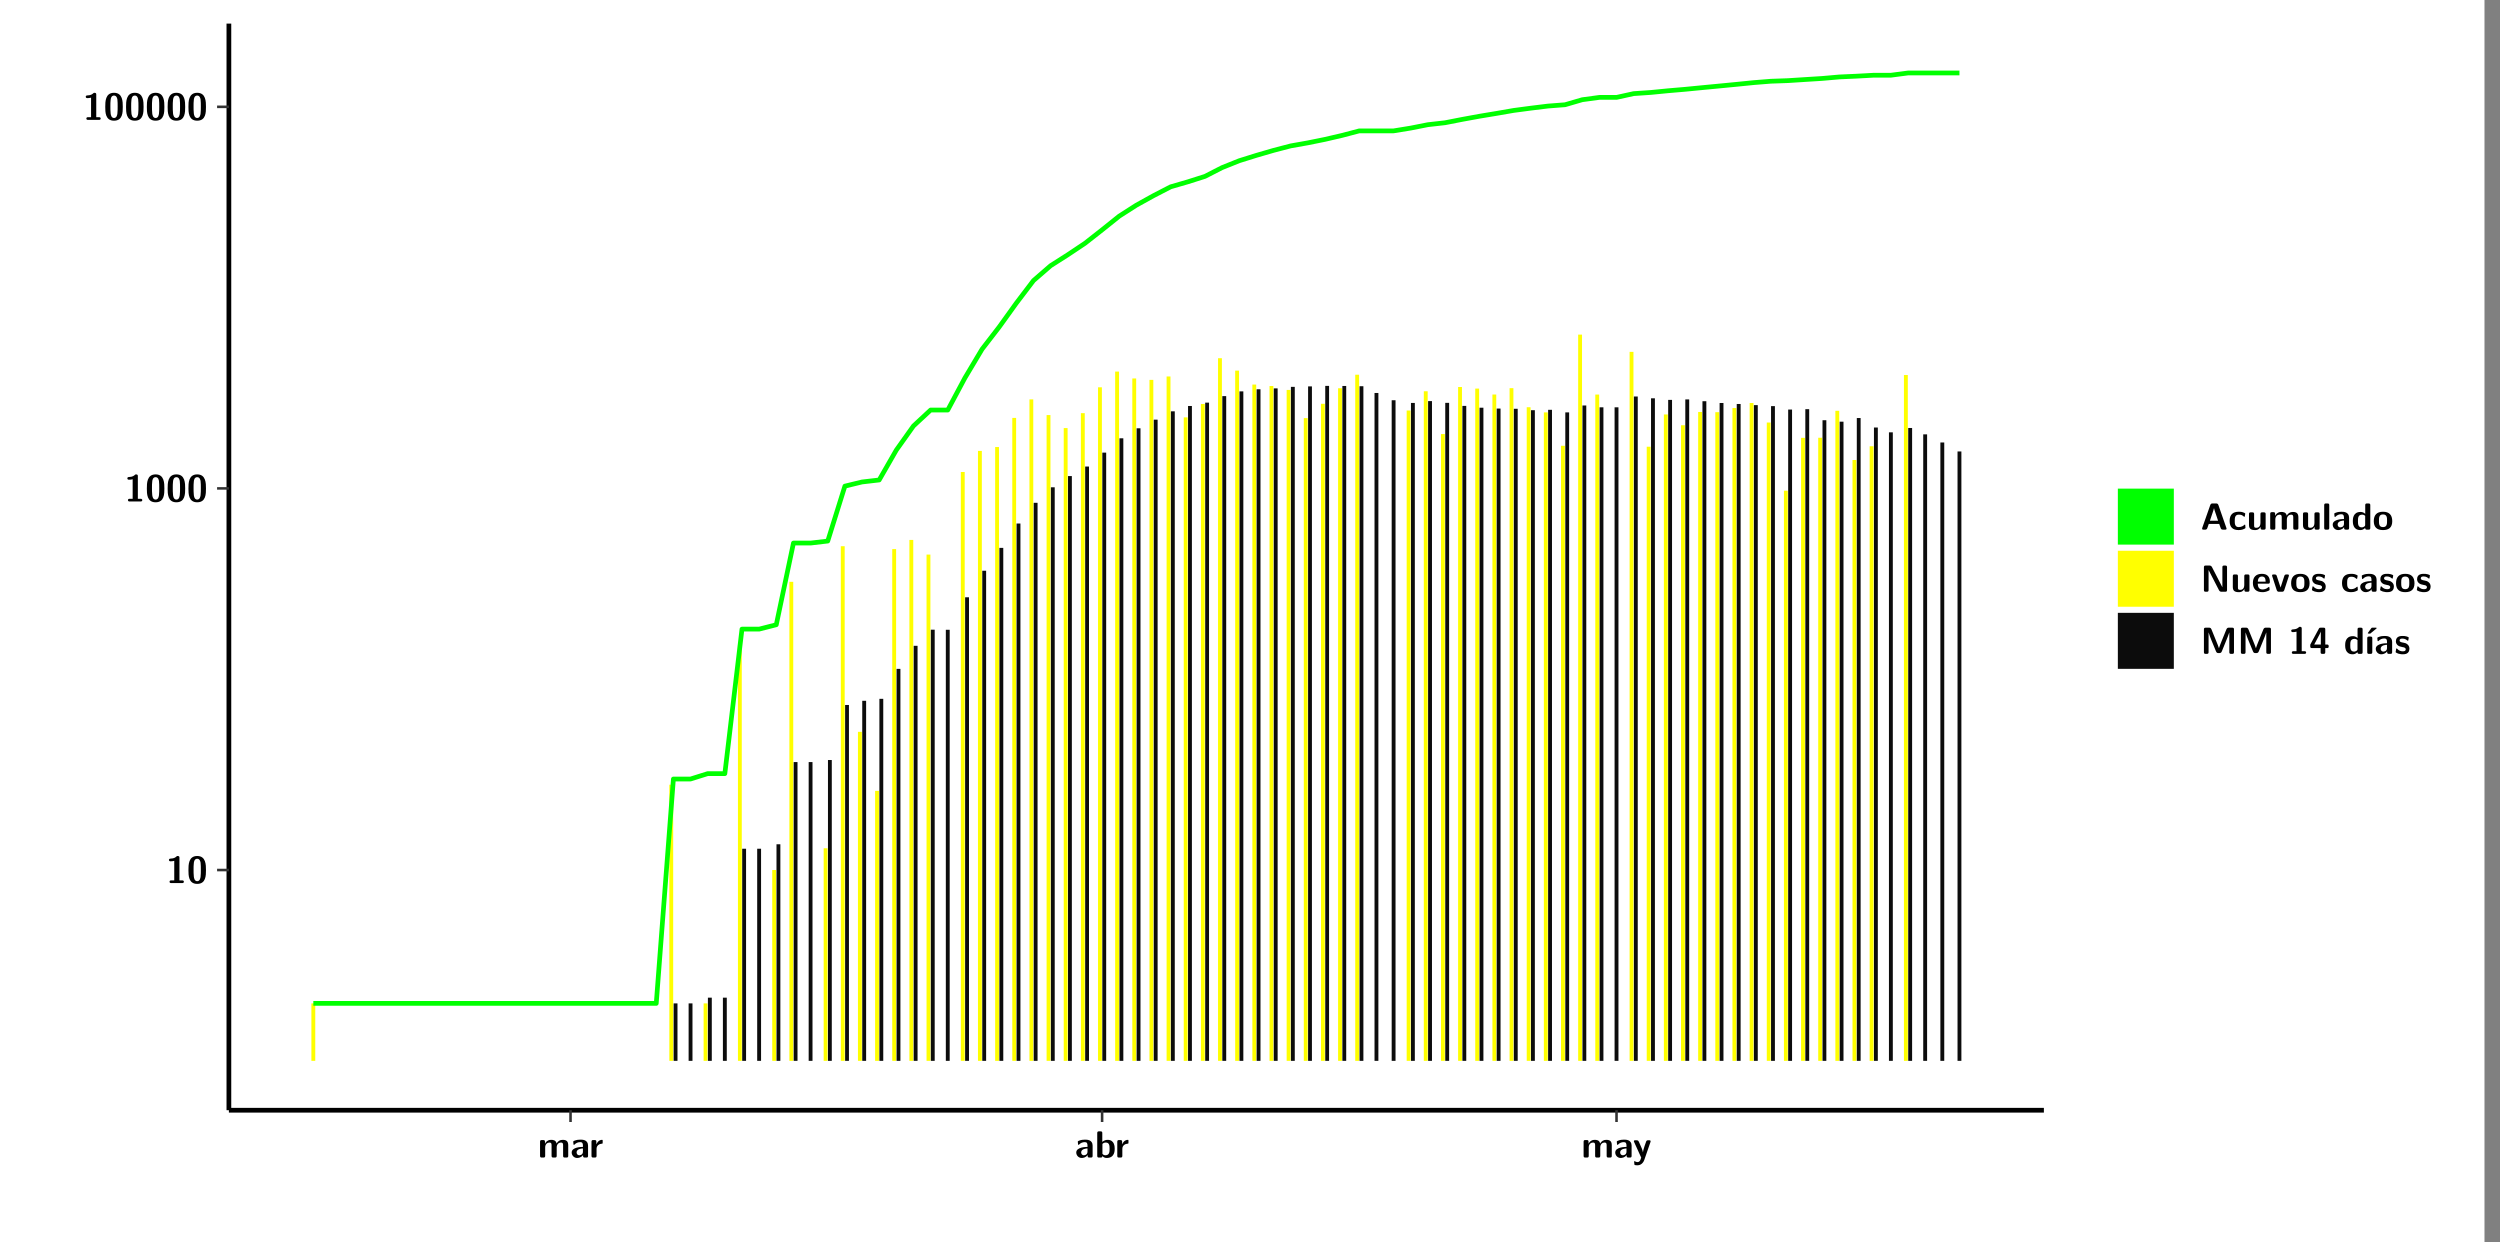 <?xml version="1.0" encoding="UTF-8"?>
<svg xmlns="http://www.w3.org/2000/svg" xmlns:xlink="http://www.w3.org/1999/xlink" width="579.653pt" height="288pt" viewBox="0 0 579.653 288" version="1.1">
<rect x="0" y="0" width="579.653" height="288" fill="#808080" stroke="none"/>
<defs>
<g>
<symbol overflow="visible" id="glyph0-0">
<path style="stroke:none;" d=""/>
</symbol>
<symbol overflow="visible" id="glyph0-1">
<path style="stroke:none;" d="M 3.109 -5.859 C 3.109 -6.016 3.109 -6.281 2.719 -6.281 C 2.547 -6.281 2.516 -6.266 2.406 -6.156 C 2.25 -6.016 1.922 -5.688 1.047 -5.672 C 0.891 -5.672 0.672 -5.609 0.672 -5.359 C 0.672 -5.047 0.969 -5.047 1.094 -5.047 C 1.344 -5.047 1.656 -5.078 1.906 -5.156 L 1.906 -0.625 L 1.234 -0.625 C 1.109 -0.625 0.812 -0.625 0.812 -0.312 C 0.812 0 1.109 0 1.234 0 L 3.719 0 C 3.828 0 4.141 0 4.141 -0.312 C 4.141 -0.625 3.828 -0.625 3.719 -0.625 L 3.109 -0.625 Z M 3.109 -5.859 "/>
</symbol>
<symbol overflow="visible" id="glyph0-2">
<path style="stroke:none;" d="M 4.438 -3 C 4.438 -4.203 4.438 -6.281 2.406 -6.281 C 0.375 -6.281 0.375 -4.219 0.375 -3 C 0.375 -1.812 0.375 0.188 2.406 0.188 C 4.438 0.188 4.438 -1.781 4.438 -3 Z M 2.406 -0.438 C 1.75 -0.438 1.656 -1.25 1.625 -1.484 C 1.562 -1.953 1.562 -2.766 1.562 -3.125 C 1.562 -3.641 1.562 -4.203 1.625 -4.641 C 1.641 -4.875 1.734 -5.641 2.406 -5.641 C 3.047 -5.641 3.156 -4.906 3.188 -4.734 C 3.25 -4.281 3.25 -3.594 3.25 -3.125 C 3.25 -2.625 3.25 -1.953 3.188 -1.469 C 3.156 -1.234 3.062 -0.438 2.406 -0.438 Z M 2.406 -0.438 "/>
</symbol>
<symbol overflow="visible" id="glyph0-3">
<path style="stroke:none;" d="M 7.062 -2.844 C 7.062 -3.75 6.672 -4.109 5.781 -4.109 C 5.156 -4.109 4.688 -3.828 4.359 -3.25 C 4.219 -4.078 3.484 -4.109 3.109 -4.109 C 2.938 -4.109 2.578 -4.109 2.188 -3.828 C 1.906 -3.625 1.734 -3.344 1.672 -3.203 L 1.672 -3.641 C 1.672 -3.922 1.609 -4.062 1.25 -4.062 L 0.953 -4.062 C 0.625 -4.062 0.531 -3.969 0.531 -3.641 L 0.531 -0.422 C 0.531 -0.109 0.625 0 0.953 0 L 1.297 0 C 1.625 0 1.719 -0.109 1.719 -0.422 L 1.719 -2.359 C 1.719 -3.141 2.25 -3.484 2.688 -3.484 C 3.109 -3.484 3.203 -3.297 3.203 -2.828 L 3.203 -0.422 C 3.203 -0.109 3.297 0 3.625 0 L 3.969 0 C 4.297 0 4.391 -0.109 4.391 -0.422 L 4.391 -2.359 C 4.391 -3.141 4.922 -3.484 5.359 -3.484 C 5.781 -3.484 5.875 -3.297 5.875 -2.828 L 5.875 -0.422 C 5.875 -0.109 5.969 0 6.297 0 L 6.641 0 C 6.984 0 7.062 -0.109 7.062 -0.422 Z M 7.062 -2.844 "/>
</symbol>
<symbol overflow="visible" id="glyph0-4">
<path style="stroke:none;" d="M 4.062 -2.766 C 4.062 -4.156 2.734 -4.156 2.297 -4.156 C 1.891 -4.156 1.453 -4.125 0.859 -3.891 C 0.672 -3.797 0.625 -3.781 0.625 -3.688 C 0.625 -3.625 0.688 -3.109 0.688 -3.047 C 0.703 -2.984 0.75 -2.938 0.812 -2.938 C 0.844 -2.938 0.875 -2.969 0.906 -3 C 1.281 -3.391 1.719 -3.578 2.266 -3.578 C 2.734 -3.578 2.875 -3.297 2.875 -2.781 L 2.875 -2.469 C 2.562 -2.469 0.266 -2.453 0.266 -1.172 C 0.266 -0.547 0.766 0.094 1.531 0.094 C 1.828 0.094 2.484 0.016 2.906 -0.594 L 2.906 -0.422 C 2.906 -0.141 2.969 0 3.328 0 L 3.641 0 C 3.984 0 4.062 -0.109 4.062 -0.422 Z M 2.875 -1.344 C 2.875 -0.531 2.047 -0.531 2.016 -0.531 C 1.641 -0.531 1.406 -0.844 1.406 -1.188 C 1.406 -2.047 2.625 -2.109 2.875 -2.109 Z M 2.875 -1.344 "/>
</symbol>
<symbol overflow="visible" id="glyph0-5">
<path style="stroke:none;" d="M 1.703 -2.016 C 1.703 -2.844 2.391 -3.188 2.938 -3.219 C 3.109 -3.234 3.125 -3.234 3.125 -3.469 L 3.125 -3.875 C 3.125 -4.047 3.125 -4.109 2.969 -4.109 C 2.719 -4.109 2.078 -4.031 1.672 -3.078 L 1.656 -3.078 L 1.656 -3.641 C 1.656 -3.922 1.594 -4.062 1.234 -4.062 L 0.953 -4.062 C 0.641 -4.062 0.531 -3.969 0.531 -3.641 L 0.531 -0.422 C 0.531 -0.109 0.625 0 0.953 0 L 1.281 0 C 1.609 0 1.703 -0.109 1.703 -0.422 Z M 1.703 -2.016 "/>
</symbol>
<symbol overflow="visible" id="glyph0-6">
<path style="stroke:none;" d="M 1.703 -5.656 C 1.703 -5.938 1.641 -6.078 1.281 -6.078 L 0.953 -6.078 C 0.641 -6.078 0.531 -5.984 0.531 -5.656 L 0.531 -0.422 C 0.531 -0.109 0.625 0 0.953 0 L 1.312 0 C 1.453 0 1.719 0 1.734 -0.344 C 2.125 0.094 2.578 0.094 2.719 0.094 C 4.578 0.094 4.578 -1.594 4.578 -2.031 C 4.578 -2.453 4.578 -4.109 2.938 -4.109 C 2.219 -4.109 1.781 -3.703 1.703 -3.625 Z M 1.734 -3.172 C 1.844 -3.281 2.109 -3.484 2.5 -3.484 C 3.391 -3.484 3.391 -2.672 3.391 -2.016 C 3.391 -1.375 3.391 -0.531 2.406 -0.531 C 2.047 -0.531 1.828 -0.75 1.734 -0.875 Z M 1.734 -3.172 "/>
</symbol>
<symbol overflow="visible" id="glyph0-7">
<path style="stroke:none;" d="M 4.109 -3.609 C 4.141 -3.719 4.141 -3.734 4.141 -3.781 C 4.141 -4.016 3.906 -4.016 3.797 -4.016 L 3.609 -4.016 C 3.469 -4.016 3.266 -4.016 3.141 -3.812 C 3.109 -3.766 2.406 -1.828 2.359 -1.25 L 2.344 -1.25 C 2.312 -1.672 1.953 -2.484 1.562 -3.328 C 1.328 -3.891 1.266 -4.016 0.828 -4.016 L 0.594 -4.016 C 0.469 -4.016 0.25 -4.016 0.25 -3.781 C 0.25 -3.75 0.281 -3.688 0.297 -3.641 L 1.953 0 C 1.891 0.188 1.859 0.281 1.828 0.375 C 1.734 0.656 1.578 1.047 1.109 1.047 C 0.812 1.047 0.609 0.922 0.516 0.875 C 0.469 0.844 0.453 0.828 0.422 0.828 C 0.391 0.828 0.312 0.859 0.312 0.969 C 0.312 1.031 0.375 1.641 0.391 1.672 C 0.469 1.781 0.953 1.797 1.094 1.797 C 2.172 1.797 2.609 0.766 2.672 0.547 Z M 4.109 -3.609 "/>
</symbol>
<symbol overflow="visible" id="glyph0-8">
<path style="stroke:none;" d="M 4.156 -5.703 C 4.031 -6.078 3.766 -6.078 3.594 -6.078 L 2.828 -6.078 C 2.641 -6.078 2.391 -6.078 2.266 -5.703 L 0.406 -0.406 C 0.375 -0.297 0.375 -0.281 0.375 -0.234 C 0.375 0 0.594 0 0.703 0 L 1.031 0 C 1.188 0 1.453 0 1.578 -0.344 L 1.922 -1.328 L 4.344 -1.328 L 4.641 -0.484 C 4.75 -0.172 4.812 0 5.234 0 L 5.703 0 C 5.828 0 6.047 0 6.047 -0.234 C 6.047 -0.281 6.047 -0.297 6 -0.406 Z M 2.812 -3.938 C 2.938 -4.328 3.062 -4.656 3.125 -4.969 L 3.141 -4.969 C 3.188 -4.766 3.188 -4.75 3.25 -4.547 L 4.078 -2.078 L 2.188 -2.078 Z M 2.812 -3.938 "/>
</symbol>
<symbol overflow="visible" id="glyph0-9">
<path style="stroke:none;" d="M 4 -0.438 C 4 -0.531 3.969 -0.938 3.953 -1.047 C 3.953 -1.078 3.938 -1.172 3.844 -1.172 C 3.812 -1.172 3.797 -1.172 3.703 -1.078 C 3.562 -0.953 3.141 -0.594 2.422 -0.594 C 1.516 -0.594 1.516 -1.469 1.516 -2.031 C 1.516 -2.75 1.562 -3.484 2.453 -3.484 C 3.031 -3.484 3.266 -3.344 3.578 -3.078 C 3.688 -2.984 3.703 -2.984 3.734 -2.984 C 3.828 -2.984 3.844 -3.062 3.844 -3.094 C 3.859 -3.172 3.953 -3.656 3.953 -3.703 C 3.953 -3.781 3.891 -3.812 3.75 -3.891 C 3.328 -4.078 3.062 -4.156 2.453 -4.156 C 1.141 -4.156 0.328 -3.547 0.328 -2.016 C 0.328 -0.562 1.078 0.094 2.406 0.094 C 2.641 0.094 3.172 0.094 3.75 -0.203 C 4 -0.344 4 -0.344 4 -0.438 Z M 4 -0.438 "/>
</symbol>
<symbol overflow="visible" id="glyph0-10">
<path style="stroke:none;" d="M 4.391 -3.594 C 4.391 -3.875 4.328 -4.016 3.969 -4.016 L 3.609 -4.016 C 3.281 -4.016 3.188 -3.906 3.188 -3.594 L 3.188 -1.516 C 3.188 -0.938 2.891 -0.438 2.266 -0.438 C 1.766 -0.438 1.719 -0.562 1.719 -1.031 L 1.719 -3.594 C 1.719 -3.875 1.656 -4.016 1.297 -4.016 L 0.953 -4.016 C 0.625 -4.016 0.531 -3.922 0.531 -3.594 L 0.531 -1.109 C 0.531 -0.172 1.031 0.094 1.953 0.094 C 2.188 0.094 2.812 0.094 3.219 -0.656 L 3.219 -0.422 C 3.219 -0.141 3.281 0 3.641 0 L 3.969 0 C 4.297 0 4.391 -0.109 4.391 -0.422 Z M 4.391 -3.594 "/>
</symbol>
<symbol overflow="visible" id="glyph0-11">
<path style="stroke:none;" d="M 1.703 -5.656 C 1.703 -5.938 1.641 -6.078 1.281 -6.078 L 0.953 -6.078 C 0.641 -6.078 0.531 -5.984 0.531 -5.656 L 0.531 -0.422 C 0.531 -0.109 0.625 0 0.953 0 L 1.281 0 C 1.609 0 1.703 -0.109 1.703 -0.422 Z M 1.703 -5.656 "/>
</symbol>
<symbol overflow="visible" id="glyph0-12">
<path style="stroke:none;" d="M 4.375 -5.656 C 4.375 -5.938 4.312 -6.078 3.953 -6.078 L 3.625 -6.078 C 3.297 -6.078 3.203 -5.969 3.203 -5.656 L 3.203 -3.672 C 2.812 -4.047 2.375 -4.109 2.109 -4.109 C 0.328 -4.109 0.328 -2.422 0.328 -2 C 0.328 -1.594 0.328 0.094 2.062 0.094 C 2.422 0.094 2.812 -0.016 3.188 -0.406 C 3.188 -0.094 3.297 0 3.609 0 L 3.953 0 C 4.281 0 4.375 -0.109 4.375 -0.422 Z M 3.188 -1.094 C 3.188 -0.953 3.188 -0.875 2.922 -0.688 C 2.703 -0.547 2.5 -0.531 2.406 -0.531 C 1.516 -0.531 1.516 -1.344 1.516 -2 C 1.516 -2.656 1.516 -3.484 2.5 -3.484 C 2.75 -3.484 2.984 -3.391 3.188 -3.203 Z M 3.188 -1.094 "/>
</symbol>
<symbol overflow="visible" id="glyph0-13">
<path style="stroke:none;" d="M 4.547 -1.969 C 4.547 -3.406 3.844 -4.156 2.406 -4.156 C 0.953 -4.156 0.266 -3.391 0.266 -1.969 C 0.266 -0.547 1.031 0.094 2.406 0.094 C 3.781 0.094 4.547 -0.531 4.547 -1.969 Z M 2.406 -0.594 C 1.469 -0.594 1.469 -1.375 1.469 -2.078 C 1.469 -2.75 1.469 -3.531 2.406 -3.531 C 3.344 -3.531 3.344 -2.766 3.344 -2.078 C 3.344 -1.391 3.344 -0.594 2.406 -0.594 Z M 2.406 -0.594 "/>
</symbol>
<symbol overflow="visible" id="glyph0-14">
<path style="stroke:none;" d="M 2.656 -5.734 C 2.469 -6.078 2.203 -6.078 2.031 -6.078 L 1.219 -6.078 C 0.906 -6.078 0.797 -5.984 0.797 -5.656 L 0.797 -0.422 C 0.797 -0.109 0.891 0 1.219 0 L 1.453 0 C 1.781 0 1.875 -0.109 1.875 -0.422 L 1.875 -5.016 L 1.891 -5.016 L 4.297 -0.344 C 4.484 0 4.75 0 4.922 0 L 5.734 0 C 6.062 0 6.156 -0.109 6.156 -0.422 L 6.156 -5.656 C 6.156 -5.938 6.094 -6.078 5.734 -6.078 L 5.5 -6.078 C 5.156 -6.078 5.078 -5.969 5.078 -5.656 L 5.078 -1.062 L 5.062 -1.062 Z M 2.656 -5.734 "/>
</symbol>
<symbol overflow="visible" id="glyph0-15">
<path style="stroke:none;" d="M 3.781 -1.875 C 3.984 -1.875 4.203 -1.891 4.203 -2.281 C 4.203 -3.406 3.672 -4.156 2.359 -4.156 C 0.969 -4.156 0.266 -3.375 0.266 -2.047 C 0.266 -0.609 1.109 0.094 2.484 0.094 C 2.812 0.094 3.312 0.047 3.891 -0.234 C 4.078 -0.328 4.141 -0.359 4.141 -0.469 C 4.141 -0.531 4.125 -0.781 4.109 -0.844 C 4.078 -1.125 4.062 -1.125 3.984 -1.125 C 3.953 -1.125 3.938 -1.125 3.844 -1.047 C 3.328 -0.594 2.797 -0.531 2.516 -0.531 C 1.531 -0.531 1.422 -1.312 1.391 -1.875 Z M 1.406 -2.344 C 1.422 -2.875 1.609 -3.531 2.359 -3.531 C 3.062 -3.531 3.203 -3.031 3.219 -2.344 Z M 1.406 -2.344 "/>
</symbol>
<symbol overflow="visible" id="glyph0-16">
<path style="stroke:none;" d="M 4.109 -3.609 C 4.141 -3.719 4.141 -3.75 4.141 -3.766 C 4.141 -4.016 3.922 -4.016 3.797 -4.016 L 3.609 -4.016 C 3.25 -4.016 3.141 -3.891 3.062 -3.641 L 2.203 -0.984 L 1.328 -3.641 C 1.266 -3.828 1.203 -4.016 0.781 -4.016 L 0.578 -4.016 C 0.453 -4.016 0.234 -4.016 0.234 -3.766 C 0.234 -3.75 0.234 -3.719 0.266 -3.609 L 1.312 -0.375 C 1.438 0 1.703 0 1.859 0 L 2.5 0 C 2.672 0 2.938 0 3.062 -0.375 Z M 4.109 -3.609 "/>
</symbol>
<symbol overflow="visible" id="glyph0-17">
<path style="stroke:none;" d="M 3.469 -1.234 C 3.469 -1.734 3.203 -2.031 3.047 -2.172 C 2.703 -2.484 2.391 -2.547 2.031 -2.609 C 1.547 -2.703 1.188 -2.766 1.188 -3.109 C 1.188 -3.469 1.484 -3.547 1.828 -3.547 C 2.406 -3.547 2.719 -3.328 2.953 -3.125 C 3.047 -3.047 3.062 -3.047 3.094 -3.047 C 3.188 -3.047 3.203 -3.125 3.203 -3.156 C 3.219 -3.219 3.312 -3.719 3.312 -3.766 C 3.312 -3.906 2.844 -4.031 2.75 -4.062 C 2.406 -4.156 2.125 -4.156 1.891 -4.156 C 1.5 -4.156 0.328 -4.156 0.328 -2.906 C 0.328 -2.484 0.516 -2.219 0.75 -2 C 1.062 -1.734 1.406 -1.672 1.906 -1.562 C 2.156 -1.531 2.609 -1.453 2.609 -1.062 C 2.609 -0.656 2.266 -0.594 1.922 -0.594 C 1.531 -0.594 1.047 -0.703 0.625 -1.188 C 0.594 -1.234 0.562 -1.266 0.516 -1.266 C 0.422 -1.266 0.406 -1.188 0.391 -1.125 C 0.375 -1.016 0.266 -0.516 0.266 -0.422 C 0.266 -0.266 0.922 -0.062 0.922 -0.047 C 1.406 0.094 1.766 0.094 1.922 0.094 C 2.359 0.094 3.469 0.062 3.469 -1.234 Z M 3.469 -1.234 "/>
</symbol>
<symbol overflow="visible" id="glyph0-18">
<path style="stroke:none;" d="M 4.859 -2.859 C 4.688 -2.422 4.359 -1.609 4.281 -1.312 C 4.203 -1.625 3.844 -2.484 3.656 -2.953 L 2.531 -5.719 C 2.391 -6.078 2.109 -6.078 1.953 -6.078 L 1.219 -6.078 C 0.906 -6.078 0.797 -5.984 0.797 -5.656 L 0.797 -0.422 C 0.797 -0.109 0.891 0 1.219 0 L 1.453 0 C 1.781 0 1.875 -0.109 1.875 -0.422 L 1.875 -4.953 L 1.891 -4.953 C 1.984 -4.562 2.375 -3.578 2.578 -3.062 L 3.609 -0.562 C 3.766 -0.188 3.969 -0.188 4.266 -0.188 C 4.562 -0.188 4.781 -0.188 4.938 -0.562 L 6.062 -3.328 C 6.141 -3.531 6.625 -4.719 6.672 -4.953 L 6.688 -4.953 L 6.688 -0.422 C 6.688 -0.141 6.75 0 7.109 0 L 7.344 0 C 7.672 0 7.766 -0.109 7.766 -0.422 L 7.766 -5.656 C 7.766 -5.938 7.703 -6.078 7.344 -6.078 L 6.609 -6.078 C 6.391 -6.078 6.172 -6.062 6.016 -5.703 Z M 4.859 -2.859 "/>
</symbol>
<symbol overflow="visible" id="glyph0-19">
<path style="stroke:none;" d="M 0.344 -2.297 C 0.266 -2.172 0.266 -2.141 0.266 -1.984 L 0.266 -1.766 C 0.266 -1.484 0.328 -1.344 0.688 -1.344 L 2.672 -1.344 L 2.672 -0.422 C 2.672 -0.141 2.719 0 3.078 0 L 3.328 0 C 3.656 0 3.75 -0.109 3.75 -0.422 L 3.75 -1.344 L 4.125 -1.344 C 4.391 -1.344 4.547 -1.406 4.547 -1.75 C 4.547 -2.078 4.422 -2.172 4.125 -2.172 L 3.75 -2.172 L 3.75 -5.656 C 3.75 -5.984 3.656 -6.078 3.328 -6.078 L 2.688 -6.078 C 2.531 -6.078 2.391 -6.078 2.281 -5.875 Z M 1.188 -2.172 C 2.578 -4.75 2.672 -5.016 2.703 -5.156 L 2.719 -5.156 L 2.719 -2.172 Z M 1.188 -2.172 "/>
</symbol>
<symbol overflow="visible" id="glyph0-20">
<path style="stroke:none;" d="M 3.906 -5.844 C 3.953 -5.875 4 -5.922 4 -5.969 C 4 -6.078 3.906 -6.078 3.766 -6.078 L 3.047 -6.078 C 2.875 -6.078 2.859 -6.078 2.781 -5.984 L 2.031 -4.953 C 1.953 -4.859 1.953 -4.844 1.953 -4.828 C 1.953 -4.703 2.047 -4.703 2.188 -4.703 L 2.516 -4.703 Z M 3.906 -5.844 "/>
</symbol>
<symbol overflow="visible" id="glyph0-21">
<path style="stroke:none;" d="M 1.703 -3.594 C 1.703 -3.875 1.641 -4.016 1.281 -4.016 L 0.953 -4.016 C 0.641 -4.016 0.531 -3.922 0.531 -3.594 L 0.531 -0.422 C 0.531 -0.109 0.625 0 0.953 0 L 1.281 0 C 1.609 0 1.703 -0.109 1.703 -0.422 Z M 1.703 -3.594 "/>
</symbol>
</g>
<clipPath id="clip1">
  <path d="M 0 0 L 576.008 0 L 576.008 288 L 0 288 Z M 0 0 "/>
</clipPath>
<clipPath id="clip2">
  <path d="M 53.07 5.477 L 473.898 5.477 L 473.898 257.414 L 53.07 257.414 Z M 53.07 5.477 "/>
</clipPath>
</defs>
<g id="surface1">
<g clip-path="url(#clip1)" clip-rule="nonzero">
<path style="fill-rule:nonzero;fill:rgb(100%,100%,100%);fill-opacity:1;stroke-width:0.598;stroke-linecap:round;stroke-linejoin:round;stroke:rgb(100%,100%,100%);stroke-opacity:1;stroke-miterlimit:10;" d="M 0 0 L 0 288.004 L 576.008 288.004 L 576.008 0 Z M 0 0 " transform="matrix(1,0,0,-1,0,288)"/>
</g>
<g clip-path="url(#clip2)" clip-rule="nonzero">
<path style=" stroke:none;fill-rule:nonzero;fill:rgb(100%,100%,100%);fill-opacity:1;" d="M 53.07 257.414 L 53.07 5.477 L 473.898 5.477 L 473.898 257.414 Z M 53.07 257.414 "/>
</g>
<path style=" stroke:none;fill-rule:nonzero;fill:rgb(100%,100%,0%);fill-opacity:1;" d="M 72.199 245.969 L 72.199 232.648 L 73.098 232.648 L 73.098 245.969 Z M 72.199 245.969 "/>
<path style=" stroke:none;fill-rule:nonzero;fill:rgb(100%,100%,0%);fill-opacity:1;" d="M 155.191 245.969 L 155.191 181.945 L 156.086 181.945 L 156.086 245.969 Z M 155.191 245.969 "/>
<path style=" stroke:none;fill-rule:nonzero;fill:rgb(4.999%,4.999%,4.999%);fill-opacity:1;" d="M 156.188 245.969 L 156.188 232.648 L 157.082 232.648 L 157.082 245.969 Z M 156.188 245.969 "/>
<path style=" stroke:none;fill-rule:nonzero;fill:rgb(4.999%,4.999%,4.999%);fill-opacity:1;" d="M 159.664 245.969 L 159.664 232.648 L 160.559 232.648 L 160.559 245.969 Z M 159.664 245.969 "/>
<path style=" stroke:none;fill-rule:nonzero;fill:rgb(100%,100%,0%);fill-opacity:1;" d="M 163.141 245.969 L 163.141 232.648 L 164.035 232.648 L 164.035 245.969 Z M 163.141 245.969 "/>
<path style=" stroke:none;fill-rule:nonzero;fill:rgb(4.999%,4.999%,4.999%);fill-opacity:1;" d="M 164.137 245.969 L 164.137 231.32 L 165.035 231.32 L 165.035 245.969 Z M 164.137 245.969 "/>
<path style=" stroke:none;fill-rule:nonzero;fill:rgb(4.999%,4.999%,4.999%);fill-opacity:1;" d="M 167.613 245.969 L 167.613 231.32 L 168.512 231.32 L 168.512 245.969 Z M 167.613 245.969 "/>
<path style=" stroke:none;fill-rule:nonzero;fill:rgb(100%,100%,0%);fill-opacity:1;" d="M 171.102 245.969 L 171.102 149.566 L 171.988 149.566 L 171.988 245.969 Z M 171.102 245.969 "/>
<path style=" stroke:none;fill-rule:nonzero;fill:rgb(4.999%,4.999%,4.999%);fill-opacity:1;" d="M 172.086 245.969 L 172.086 196.789 L 172.984 196.789 L 172.984 245.969 Z M 172.086 245.969 "/>
<path style=" stroke:none;fill-rule:nonzero;fill:rgb(4.999%,4.999%,4.999%);fill-opacity:1;" d="M 175.562 245.969 L 175.562 196.789 L 176.461 196.789 L 176.461 245.969 Z M 175.562 245.969 "/>
<path style=" stroke:none;fill-rule:nonzero;fill:rgb(100%,100%,0%);fill-opacity:1;" d="M 179.051 245.969 L 179.051 201.723 L 179.938 201.723 L 179.938 245.969 Z M 179.051 245.969 "/>
<path style=" stroke:none;fill-rule:nonzero;fill:rgb(4.999%,4.999%,4.999%);fill-opacity:1;" d="M 180.039 245.969 L 180.039 195.754 L 180.934 195.754 L 180.934 245.969 Z M 180.039 245.969 "/>
<path style=" stroke:none;fill-rule:nonzero;fill:rgb(100%,100%,0%);fill-opacity:1;" d="M 183.027 245.969 L 183.027 134.902 L 183.922 134.902 L 183.922 245.969 Z M 183.027 245.969 "/>
<path style=" stroke:none;fill-rule:nonzero;fill:rgb(4.999%,4.999%,4.999%);fill-opacity:1;" d="M 184.023 245.969 L 184.023 176.695 L 184.91 176.695 L 184.91 245.969 Z M 184.023 245.969 "/>
<path style=" stroke:none;fill-rule:nonzero;fill:rgb(4.999%,4.999%,4.999%);fill-opacity:1;" d="M 187.5 245.969 L 187.5 176.695 L 188.387 176.695 L 188.387 245.969 Z M 187.5 245.969 "/>
<path style=" stroke:none;fill-rule:nonzero;fill:rgb(100%,100%,0%);fill-opacity:1;" d="M 190.977 245.969 L 190.977 196.68 L 191.871 196.68 L 191.871 245.969 Z M 190.977 245.969 "/>
<path style=" stroke:none;fill-rule:nonzero;fill:rgb(4.999%,4.999%,4.999%);fill-opacity:1;" d="M 191.973 245.969 L 191.973 176.219 L 192.859 176.219 L 192.859 245.969 Z M 191.973 245.969 "/>
<path style=" stroke:none;fill-rule:nonzero;fill:rgb(100%,100%,0%);fill-opacity:1;" d="M 194.953 245.969 L 194.953 126.645 L 195.848 126.645 L 195.848 245.969 Z M 194.953 245.969 "/>
<path style=" stroke:none;fill-rule:nonzero;fill:rgb(4.999%,4.999%,4.999%);fill-opacity:1;" d="M 195.949 245.969 L 195.949 163.457 L 196.836 163.457 L 196.836 245.969 Z M 195.949 245.969 "/>
<path style=" stroke:none;fill-rule:nonzero;fill:rgb(100%,100%,0%);fill-opacity:1;" d="M 198.926 245.969 L 198.926 169.684 L 199.824 169.684 L 199.824 245.969 Z M 198.926 245.969 "/>
<path style=" stroke:none;fill-rule:nonzero;fill:rgb(4.999%,4.999%,4.999%);fill-opacity:1;" d="M 199.922 245.969 L 199.922 162.488 L 200.82 162.488 L 200.82 245.969 Z M 199.922 245.969 "/>
<path style=" stroke:none;fill-rule:nonzero;fill:rgb(100%,100%,0%);fill-opacity:1;" d="M 202.902 245.969 L 202.902 183.371 L 203.797 183.371 L 203.797 245.969 Z M 202.902 245.969 "/>
<path style=" stroke:none;fill-rule:nonzero;fill:rgb(4.999%,4.999%,4.999%);fill-opacity:1;" d="M 203.898 245.969 L 203.898 162.031 L 204.793 162.031 L 204.793 245.969 Z M 203.898 245.969 "/>
<path style=" stroke:none;fill-rule:nonzero;fill:rgb(100%,100%,0%);fill-opacity:1;" d="M 206.875 245.969 L 206.875 127.309 L 207.773 127.309 L 207.773 245.969 Z M 206.875 245.969 "/>
<path style=" stroke:none;fill-rule:nonzero;fill:rgb(4.999%,4.999%,4.999%);fill-opacity:1;" d="M 207.875 245.969 L 207.875 155.086 L 208.77 155.086 L 208.77 245.969 Z M 207.875 245.969 "/>
<path style=" stroke:none;fill-rule:nonzero;fill:rgb(100%,100%,0%);fill-opacity:1;" d="M 210.852 245.969 L 210.852 125.188 L 211.75 125.188 L 211.75 245.969 Z M 210.852 245.969 "/>
<path style=" stroke:none;fill-rule:nonzero;fill:rgb(4.999%,4.999%,4.999%);fill-opacity:1;" d="M 211.848 245.969 L 211.848 149.738 L 212.746 149.738 L 212.746 245.969 Z M 211.848 245.969 "/>
<path style=" stroke:none;fill-rule:nonzero;fill:rgb(100%,100%,0%);fill-opacity:1;" d="M 214.828 245.969 L 214.828 128.586 L 215.723 128.586 L 215.723 245.969 Z M 214.828 245.969 "/>
<path style=" stroke:none;fill-rule:nonzero;fill:rgb(4.999%,4.999%,4.999%);fill-opacity:1;" d="M 215.824 245.969 L 215.824 146 L 216.719 146 L 216.719 245.969 Z M 215.824 245.969 "/>
<path style=" stroke:none;fill-rule:nonzero;fill:rgb(4.999%,4.999%,4.999%);fill-opacity:1;" d="M 219.301 245.969 L 219.301 146.02 L 220.195 146.02 L 220.195 245.969 Z M 219.301 245.969 "/>
<path style=" stroke:none;fill-rule:nonzero;fill:rgb(100%,100%,0%);fill-opacity:1;" d="M 222.777 245.969 L 222.777 109.438 L 223.676 109.438 L 223.676 245.969 Z M 222.777 245.969 "/>
<path style=" stroke:none;fill-rule:nonzero;fill:rgb(4.999%,4.999%,4.999%);fill-opacity:1;" d="M 223.773 245.969 L 223.773 138.488 L 224.672 138.488 L 224.672 245.969 Z M 223.773 245.969 "/>
<path style=" stroke:none;fill-rule:nonzero;fill:rgb(100%,100%,0%);fill-opacity:1;" d="M 226.754 245.969 L 226.754 104.547 L 227.648 104.547 L 227.648 245.969 Z M 226.754 245.969 "/>
<path style=" stroke:none;fill-rule:nonzero;fill:rgb(4.999%,4.999%,4.999%);fill-opacity:1;" d="M 227.75 245.969 L 227.75 132.332 L 228.645 132.332 L 228.645 245.969 Z M 227.75 245.969 "/>
<path style=" stroke:none;fill-rule:nonzero;fill:rgb(100%,100%,0%);fill-opacity:1;" d="M 230.738 245.969 L 230.738 103.648 L 231.625 103.648 L 231.625 245.969 Z M 230.738 245.969 "/>
<path style=" stroke:none;fill-rule:nonzero;fill:rgb(4.999%,4.999%,4.999%);fill-opacity:1;" d="M 231.723 245.969 L 231.723 127.031 L 232.621 127.031 L 232.621 245.969 Z M 231.723 245.969 "/>
<path style=" stroke:none;fill-rule:nonzero;fill:rgb(100%,100%,0%);fill-opacity:1;" d="M 234.711 245.969 L 234.711 96.895 L 235.598 96.895 L 235.598 245.969 Z M 234.711 245.969 "/>
<path style=" stroke:none;fill-rule:nonzero;fill:rgb(4.999%,4.999%,4.999%);fill-opacity:1;" d="M 235.699 245.969 L 235.699 121.383 L 236.598 121.383 L 236.598 245.969 Z M 235.699 245.969 "/>
<path style=" stroke:none;fill-rule:nonzero;fill:rgb(100%,100%,0%);fill-opacity:1;" d="M 238.688 245.969 L 238.688 92.602 L 239.574 92.602 L 239.574 245.969 Z M 238.688 245.969 "/>
<path style=" stroke:none;fill-rule:nonzero;fill:rgb(4.999%,4.999%,4.999%);fill-opacity:1;" d="M 239.676 245.969 L 239.676 116.582 L 240.57 116.582 L 240.57 245.969 Z M 239.676 245.969 "/>
<path style=" stroke:none;fill-rule:nonzero;fill:rgb(100%,100%,0%);fill-opacity:1;" d="M 242.664 245.969 L 242.664 96.238 L 243.559 96.238 L 243.559 245.969 Z M 242.664 245.969 "/>
<path style=" stroke:none;fill-rule:nonzero;fill:rgb(4.999%,4.999%,4.999%);fill-opacity:1;" d="M 243.66 245.969 L 243.66 112.984 L 244.547 112.984 L 244.547 245.969 Z M 243.66 245.969 "/>
<path style=" stroke:none;fill-rule:nonzero;fill:rgb(100%,100%,0%);fill-opacity:1;" d="M 246.637 245.969 L 246.637 99.254 L 247.535 99.254 L 247.535 245.969 Z M 246.637 245.969 "/>
<path style=" stroke:none;fill-rule:nonzero;fill:rgb(4.999%,4.999%,4.999%);fill-opacity:1;" d="M 247.633 245.969 L 247.633 110.383 L 248.52 110.383 L 248.52 245.969 Z M 247.633 245.969 "/>
<path style=" stroke:none;fill-rule:nonzero;fill:rgb(100%,100%,0%);fill-opacity:1;" d="M 250.613 245.969 L 250.613 95.797 L 251.512 95.797 L 251.512 245.969 Z M 250.613 245.969 "/>
<path style=" stroke:none;fill-rule:nonzero;fill:rgb(4.999%,4.999%,4.999%);fill-opacity:1;" d="M 251.609 245.969 L 251.609 108.172 L 252.496 108.172 L 252.496 245.969 Z M 251.609 245.969 "/>
<path style=" stroke:none;fill-rule:nonzero;fill:rgb(100%,100%,0%);fill-opacity:1;" d="M 254.59 245.969 L 254.59 89.801 L 255.484 89.801 L 255.484 245.969 Z M 254.59 245.969 "/>
<path style=" stroke:none;fill-rule:nonzero;fill:rgb(4.999%,4.999%,4.999%);fill-opacity:1;" d="M 255.586 245.969 L 255.586 104.945 L 256.48 104.945 L 256.48 245.969 Z M 255.586 245.969 "/>
<path style=" stroke:none;fill-rule:nonzero;fill:rgb(100%,100%,0%);fill-opacity:1;" d="M 258.562 245.969 L 258.562 86.156 L 259.461 86.156 L 259.461 245.969 Z M 258.562 245.969 "/>
<path style=" stroke:none;fill-rule:nonzero;fill:rgb(4.999%,4.999%,4.999%);fill-opacity:1;" d="M 259.559 245.969 L 259.559 101.625 L 260.457 101.625 L 260.457 245.969 Z M 259.559 245.969 "/>
<path style=" stroke:none;fill-rule:nonzero;fill:rgb(100%,100%,0%);fill-opacity:1;" d="M 262.539 245.969 L 262.539 87.75 L 263.434 87.75 L 263.434 245.969 Z M 262.539 245.969 "/>
<path style=" stroke:none;fill-rule:nonzero;fill:rgb(4.999%,4.999%,4.999%);fill-opacity:1;" d="M 263.535 245.969 L 263.535 99.305 L 264.434 99.305 L 264.434 245.969 Z M 263.535 245.969 "/>
<path style=" stroke:none;fill-rule:nonzero;fill:rgb(100%,100%,0%);fill-opacity:1;" d="M 266.516 245.969 L 266.516 88.078 L 267.41 88.078 L 267.41 245.969 Z M 266.516 245.969 "/>
<path style=" stroke:none;fill-rule:nonzero;fill:rgb(4.999%,4.999%,4.999%);fill-opacity:1;" d="M 267.512 245.969 L 267.512 97.301 L 268.406 97.301 L 268.406 245.969 Z M 267.512 245.969 "/>
<path style=" stroke:none;fill-rule:nonzero;fill:rgb(100%,100%,0%);fill-opacity:1;" d="M 270.488 245.969 L 270.488 87.289 L 271.387 87.289 L 271.387 245.969 Z M 270.488 245.969 "/>
<path style=" stroke:none;fill-rule:nonzero;fill:rgb(4.999%,4.999%,4.999%);fill-opacity:1;" d="M 271.484 245.969 L 271.484 95.371 L 272.383 95.371 L 272.383 245.969 Z M 271.484 245.969 "/>
<path style=" stroke:none;fill-rule:nonzero;fill:rgb(100%,100%,0%);fill-opacity:1;" d="M 274.465 245.969 L 274.465 96.773 L 275.359 96.773 L 275.359 245.969 Z M 274.465 245.969 "/>
<path style=" stroke:none;fill-rule:nonzero;fill:rgb(4.999%,4.999%,4.999%);fill-opacity:1;" d="M 275.461 245.969 L 275.461 94.133 L 276.355 94.133 L 276.355 245.969 Z M 275.461 245.969 "/>
<path style=" stroke:none;fill-rule:nonzero;fill:rgb(100%,100%,0%);fill-opacity:1;" d="M 278.438 245.969 L 278.438 93.668 L 279.336 93.668 L 279.336 245.969 Z M 278.438 245.969 "/>
<path style=" stroke:none;fill-rule:nonzero;fill:rgb(4.999%,4.999%,4.999%);fill-opacity:1;" d="M 279.438 245.969 L 279.438 93.355 L 280.332 93.355 L 280.332 245.969 Z M 279.438 245.969 "/>
<path style=" stroke:none;fill-rule:nonzero;fill:rgb(100%,100%,0%);fill-opacity:1;" d="M 282.414 245.969 L 282.414 83.055 L 283.312 83.055 L 283.312 245.969 Z M 282.414 245.969 "/>
<path style=" stroke:none;fill-rule:nonzero;fill:rgb(4.999%,4.999%,4.999%);fill-opacity:1;" d="M 283.41 245.969 L 283.41 91.844 L 284.309 91.844 L 284.309 245.969 Z M 283.41 245.969 "/>
<path style=" stroke:none;fill-rule:nonzero;fill:rgb(100%,100%,0%);fill-opacity:1;" d="M 286.391 245.969 L 286.391 85.934 L 287.285 85.934 L 287.285 245.969 Z M 286.391 245.969 "/>
<path style=" stroke:none;fill-rule:nonzero;fill:rgb(4.999%,4.999%,4.999%);fill-opacity:1;" d="M 287.387 245.969 L 287.387 90.746 L 288.281 90.746 L 288.281 245.969 Z M 287.387 245.969 "/>
<path style=" stroke:none;fill-rule:nonzero;fill:rgb(100%,100%,0%);fill-opacity:1;" d="M 290.375 245.969 L 290.375 89.164 L 291.262 89.164 L 291.262 245.969 Z M 290.375 245.969 "/>
<path style=" stroke:none;fill-rule:nonzero;fill:rgb(4.999%,4.999%,4.999%);fill-opacity:1;" d="M 291.359 245.969 L 291.359 90.258 L 292.258 90.258 L 292.258 245.969 Z M 291.359 245.969 "/>
<path style=" stroke:none;fill-rule:nonzero;fill:rgb(100%,100%,0%);fill-opacity:1;" d="M 294.352 245.969 L 294.352 89.5 L 295.238 89.5 L 295.238 245.969 Z M 294.352 245.969 "/>
<path style=" stroke:none;fill-rule:nonzero;fill:rgb(4.999%,4.999%,4.999%);fill-opacity:1;" d="M 295.336 245.969 L 295.336 90.051 L 296.234 90.051 L 296.234 245.969 Z M 295.336 245.969 "/>
<path style=" stroke:none;fill-rule:nonzero;fill:rgb(100%,100%,0%);fill-opacity:1;" d="M 298.324 245.969 L 298.324 90.41 L 299.211 90.41 L 299.211 245.969 Z M 298.324 245.969 "/>
<path style=" stroke:none;fill-rule:nonzero;fill:rgb(4.999%,4.999%,4.999%);fill-opacity:1;" d="M 299.312 245.969 L 299.312 89.699 L 300.207 89.699 L 300.207 245.969 Z M 299.312 245.969 "/>
<path style=" stroke:none;fill-rule:nonzero;fill:rgb(100%,100%,0%);fill-opacity:1;" d="M 302.301 245.969 L 302.301 96.945 L 303.195 96.945 L 303.195 245.969 Z M 302.301 245.969 "/>
<path style=" stroke:none;fill-rule:nonzero;fill:rgb(4.999%,4.999%,4.999%);fill-opacity:1;" d="M 303.297 245.969 L 303.297 89.59 L 304.184 89.59 L 304.184 245.969 Z M 303.297 245.969 "/>
<path style=" stroke:none;fill-rule:nonzero;fill:rgb(100%,100%,0%);fill-opacity:1;" d="M 306.277 245.969 L 306.277 93.625 L 307.172 93.625 L 307.172 245.969 Z M 306.277 245.969 "/>
<path style=" stroke:none;fill-rule:nonzero;fill:rgb(4.999%,4.999%,4.999%);fill-opacity:1;" d="M 307.273 245.969 L 307.273 89.473 L 308.16 89.473 L 308.16 245.969 Z M 307.273 245.969 "/>
<path style=" stroke:none;fill-rule:nonzero;fill:rgb(100%,100%,0%);fill-opacity:1;" d="M 310.25 245.969 L 310.25 90.02 L 311.148 90.02 L 311.148 245.969 Z M 310.25 245.969 "/>
<path style=" stroke:none;fill-rule:nonzero;fill:rgb(4.999%,4.999%,4.999%);fill-opacity:1;" d="M 311.246 245.969 L 311.246 89.492 L 312.133 89.492 L 312.133 245.969 Z M 311.246 245.969 "/>
<path style=" stroke:none;fill-rule:nonzero;fill:rgb(100%,100%,0%);fill-opacity:1;" d="M 314.227 245.969 L 314.227 86.883 L 315.121 86.883 L 315.121 245.969 Z M 314.227 245.969 "/>
<path style=" stroke:none;fill-rule:nonzero;fill:rgb(4.999%,4.999%,4.999%);fill-opacity:1;" d="M 315.223 245.969 L 315.223 89.551 L 316.117 89.551 L 316.117 245.969 Z M 315.223 245.969 "/>
<path style=" stroke:none;fill-rule:nonzero;fill:rgb(4.999%,4.999%,4.999%);fill-opacity:1;" d="M 318.699 245.969 L 318.699 91.117 L 319.594 91.117 L 319.594 245.969 Z M 318.699 245.969 "/>
<path style=" stroke:none;fill-rule:nonzero;fill:rgb(4.999%,4.999%,4.999%);fill-opacity:1;" d="M 322.676 245.969 L 322.676 92.801 L 323.57 92.801 L 323.57 245.969 Z M 322.676 245.969 "/>
<path style=" stroke:none;fill-rule:nonzero;fill:rgb(100%,100%,0%);fill-opacity:1;" d="M 326.152 245.969 L 326.152 95.18 L 327.047 95.18 L 327.047 245.969 Z M 326.152 245.969 "/>
<path style=" stroke:none;fill-rule:nonzero;fill:rgb(4.999%,4.999%,4.999%);fill-opacity:1;" d="M 327.148 245.969 L 327.148 93.426 L 328.043 93.426 L 328.043 245.969 Z M 327.148 245.969 "/>
<path style=" stroke:none;fill-rule:nonzero;fill:rgb(100%,100%,0%);fill-opacity:1;" d="M 330.125 245.969 L 330.125 90.719 L 331.023 90.719 L 331.023 245.969 Z M 330.125 245.969 "/>
<path style=" stroke:none;fill-rule:nonzero;fill:rgb(4.999%,4.999%,4.999%);fill-opacity:1;" d="M 331.121 245.969 L 331.121 93 L 332.02 93 L 332.02 245.969 Z M 331.121 245.969 "/>
<path style=" stroke:none;fill-rule:nonzero;fill:rgb(100%,100%,0%);fill-opacity:1;" d="M 334.102 245.969 L 334.102 100.641 L 335 100.641 L 335 245.969 Z M 334.102 245.969 "/>
<path style=" stroke:none;fill-rule:nonzero;fill:rgb(4.999%,4.999%,4.999%);fill-opacity:1;" d="M 335.098 245.969 L 335.098 93.406 L 335.996 93.406 L 335.996 245.969 Z M 335.098 245.969 "/>
<path style=" stroke:none;fill-rule:nonzero;fill:rgb(100%,100%,0%);fill-opacity:1;" d="M 338.078 245.969 L 338.078 89.73 L 338.973 89.73 L 338.973 245.969 Z M 338.078 245.969 "/>
<path style=" stroke:none;fill-rule:nonzero;fill:rgb(4.999%,4.999%,4.999%);fill-opacity:1;" d="M 339.074 245.969 L 339.074 94.113 L 339.969 94.113 L 339.969 245.969 Z M 339.074 245.969 "/>
<path style=" stroke:none;fill-rule:nonzero;fill:rgb(100%,100%,0%);fill-opacity:1;" d="M 342.051 245.969 L 342.051 90.098 L 342.949 90.098 L 342.949 245.969 Z M 342.051 245.969 "/>
<path style=" stroke:none;fill-rule:nonzero;fill:rgb(4.999%,4.999%,4.999%);fill-opacity:1;" d="M 343.047 245.969 L 343.047 94.531 L 343.945 94.531 L 343.945 245.969 Z M 343.047 245.969 "/>
<path style=" stroke:none;fill-rule:nonzero;fill:rgb(100%,100%,0%);fill-opacity:1;" d="M 346.035 245.969 L 346.035 91.473 L 346.922 91.473 L 346.922 245.969 Z M 346.035 245.969 "/>
<path style=" stroke:none;fill-rule:nonzero;fill:rgb(4.999%,4.999%,4.999%);fill-opacity:1;" d="M 347.023 245.969 L 347.023 94.73 L 347.918 94.73 L 347.918 245.969 Z M 347.023 245.969 "/>
<path style=" stroke:none;fill-rule:nonzero;fill:rgb(100%,100%,0%);fill-opacity:1;" d="M 350.012 245.969 L 350.012 90 L 350.898 90 L 350.898 245.969 Z M 350.012 245.969 "/>
<path style=" stroke:none;fill-rule:nonzero;fill:rgb(4.999%,4.999%,4.999%);fill-opacity:1;" d="M 351 245.969 L 351 94.781 L 351.895 94.781 L 351.895 245.969 Z M 351 245.969 "/>
<path style=" stroke:none;fill-rule:nonzero;fill:rgb(100%,100%,0%);fill-opacity:1;" d="M 353.988 245.969 L 353.988 94.422 L 354.875 94.422 L 354.875 245.969 Z M 353.988 245.969 "/>
<path style=" stroke:none;fill-rule:nonzero;fill:rgb(4.999%,4.999%,4.999%);fill-opacity:1;" d="M 354.973 245.969 L 354.973 95.109 L 355.871 95.109 L 355.871 245.969 Z M 354.973 245.969 "/>
<path style=" stroke:none;fill-rule:nonzero;fill:rgb(100%,100%,0%);fill-opacity:1;" d="M 357.961 245.969 L 357.961 95.617 L 358.859 95.617 L 358.859 245.969 Z M 357.961 245.969 "/>
<path style=" stroke:none;fill-rule:nonzero;fill:rgb(4.999%,4.999%,4.999%);fill-opacity:1;" d="M 358.949 245.969 L 358.949 95.02 L 359.844 95.02 L 359.844 245.969 Z M 358.949 245.969 "/>
<path style=" stroke:none;fill-rule:nonzero;fill:rgb(100%,100%,0%);fill-opacity:1;" d="M 361.938 245.969 L 361.938 103.359 L 362.836 103.359 L 362.836 245.969 Z M 361.938 245.969 "/>
<path style=" stroke:none;fill-rule:nonzero;fill:rgb(4.999%,4.999%,4.999%);fill-opacity:1;" d="M 362.934 245.969 L 362.934 95.617 L 363.82 95.617 L 363.82 245.969 Z M 362.934 245.969 "/>
<path style=" stroke:none;fill-rule:nonzero;fill:rgb(100%,100%,0%);fill-opacity:1;" d="M 365.914 245.969 L 365.914 77.586 L 366.809 77.586 L 366.809 245.969 Z M 365.914 245.969 "/>
<path style=" stroke:none;fill-rule:nonzero;fill:rgb(4.999%,4.999%,4.999%);fill-opacity:1;" d="M 366.91 245.969 L 366.91 94.016 L 367.797 94.016 L 367.797 245.969 Z M 366.91 245.969 "/>
<path style=" stroke:none;fill-rule:nonzero;fill:rgb(100%,100%,0%);fill-opacity:1;" d="M 369.887 245.969 L 369.887 91.484 L 370.785 91.484 L 370.785 245.969 Z M 369.887 245.969 "/>
<path style=" stroke:none;fill-rule:nonzero;fill:rgb(4.999%,4.999%,4.999%);fill-opacity:1;" d="M 370.883 245.969 L 370.883 94.441 L 371.77 94.441 L 371.77 245.969 Z M 370.883 245.969 "/>
<path style=" stroke:none;fill-rule:nonzero;fill:rgb(4.999%,4.999%,4.999%);fill-opacity:1;" d="M 374.359 245.969 L 374.359 94.441 L 375.258 94.441 L 375.258 245.969 Z M 374.359 245.969 "/>
<path style=" stroke:none;fill-rule:nonzero;fill:rgb(100%,100%,0%);fill-opacity:1;" d="M 377.84 245.969 L 377.84 81.582 L 378.734 81.582 L 378.734 245.969 Z M 377.84 245.969 "/>
<path style=" stroke:none;fill-rule:nonzero;fill:rgb(4.999%,4.999%,4.999%);fill-opacity:1;" d="M 378.836 245.969 L 378.836 91.934 L 379.73 91.934 L 379.73 245.969 Z M 378.836 245.969 "/>
<path style=" stroke:none;fill-rule:nonzero;fill:rgb(100%,100%,0%);fill-opacity:1;" d="M 381.812 245.969 L 381.812 103.578 L 382.711 103.578 L 382.711 245.969 Z M 381.812 245.969 "/>
<path style=" stroke:none;fill-rule:nonzero;fill:rgb(4.999%,4.999%,4.999%);fill-opacity:1;" d="M 382.809 245.969 L 382.809 92.352 L 383.707 92.352 L 383.707 245.969 Z M 382.809 245.969 "/>
<path style=" stroke:none;fill-rule:nonzero;fill:rgb(100%,100%,0%);fill-opacity:1;" d="M 385.789 245.969 L 385.789 96.098 L 386.684 96.098 L 386.684 245.969 Z M 385.789 245.969 "/>
<path style=" stroke:none;fill-rule:nonzero;fill:rgb(4.999%,4.999%,4.999%);fill-opacity:1;" d="M 386.785 245.969 L 386.785 92.719 L 387.68 92.719 L 387.68 245.969 Z M 386.785 245.969 "/>
<path style=" stroke:none;fill-rule:nonzero;fill:rgb(100%,100%,0%);fill-opacity:1;" d="M 389.762 245.969 L 389.762 98.598 L 390.66 98.598 L 390.66 245.969 Z M 389.762 245.969 "/>
<path style=" stroke:none;fill-rule:nonzero;fill:rgb(4.999%,4.999%,4.999%);fill-opacity:1;" d="M 390.758 245.969 L 390.758 92.609 L 391.656 92.609 L 391.656 245.969 Z M 390.758 245.969 "/>
<path style=" stroke:none;fill-rule:nonzero;fill:rgb(100%,100%,0%);fill-opacity:1;" d="M 393.738 245.969 L 393.738 95.52 L 394.637 95.52 L 394.637 245.969 Z M 393.738 245.969 "/>
<path style=" stroke:none;fill-rule:nonzero;fill:rgb(4.999%,4.999%,4.999%);fill-opacity:1;" d="M 394.734 245.969 L 394.734 93.027 L 395.633 93.027 L 395.633 245.969 Z M 394.734 245.969 "/>
<path style=" stroke:none;fill-rule:nonzero;fill:rgb(100%,100%,0%);fill-opacity:1;" d="M 397.715 245.969 L 397.715 95.57 L 398.609 95.57 L 398.609 245.969 Z M 397.715 245.969 "/>
<path style=" stroke:none;fill-rule:nonzero;fill:rgb(4.999%,4.999%,4.999%);fill-opacity:1;" d="M 398.711 245.969 L 398.711 93.438 L 399.605 93.438 L 399.605 245.969 Z M 398.711 245.969 "/>
<path style=" stroke:none;fill-rule:nonzero;fill:rgb(100%,100%,0%);fill-opacity:1;" d="M 401.688 245.969 L 401.688 94.613 L 402.586 94.613 L 402.586 245.969 Z M 401.688 245.969 "/>
<path style=" stroke:none;fill-rule:nonzero;fill:rgb(4.999%,4.999%,4.999%);fill-opacity:1;" d="M 402.684 245.969 L 402.684 93.668 L 403.582 93.668 L 403.582 245.969 Z M 402.684 245.969 "/>
<path style=" stroke:none;fill-rule:nonzero;fill:rgb(100%,100%,0%);fill-opacity:1;" d="M 405.676 245.969 L 405.676 93.438 L 406.562 93.438 L 406.562 245.969 Z M 405.676 245.969 "/>
<path style=" stroke:none;fill-rule:nonzero;fill:rgb(4.999%,4.999%,4.999%);fill-opacity:1;" d="M 406.66 245.969 L 406.66 93.934 L 407.559 93.934 L 407.559 245.969 Z M 406.66 245.969 "/>
<path style=" stroke:none;fill-rule:nonzero;fill:rgb(100%,100%,0%);fill-opacity:1;" d="M 409.648 245.969 L 409.648 97.969 L 410.535 97.969 L 410.535 245.969 Z M 409.648 245.969 "/>
<path style=" stroke:none;fill-rule:nonzero;fill:rgb(4.999%,4.999%,4.999%);fill-opacity:1;" d="M 410.637 245.969 L 410.637 94.164 L 411.531 94.164 L 411.531 245.969 Z M 410.637 245.969 "/>
<path style=" stroke:none;fill-rule:nonzero;fill:rgb(100%,100%,0%);fill-opacity:1;" d="M 413.625 245.969 L 413.625 113.77 L 414.512 113.77 L 414.512 245.969 Z M 413.625 245.969 "/>
<path style=" stroke:none;fill-rule:nonzero;fill:rgb(4.999%,4.999%,4.999%);fill-opacity:1;" d="M 414.609 245.969 L 414.609 94.961 L 415.508 94.961 L 415.508 245.969 Z M 414.609 245.969 "/>
<path style=" stroke:none;fill-rule:nonzero;fill:rgb(100%,100%,0%);fill-opacity:1;" d="M 417.598 245.969 L 417.598 101.516 L 418.496 101.516 L 418.496 245.969 Z M 417.598 245.969 "/>
<path style=" stroke:none;fill-rule:nonzero;fill:rgb(4.999%,4.999%,4.999%);fill-opacity:1;" d="M 418.586 245.969 L 418.586 94.871 L 419.48 94.871 L 419.48 245.969 Z M 418.586 245.969 "/>
<path style=" stroke:none;fill-rule:nonzero;fill:rgb(100%,100%,0%);fill-opacity:1;" d="M 421.574 245.969 L 421.574 101.496 L 422.473 101.496 L 422.473 245.969 Z M 421.574 245.969 "/>
<path style=" stroke:none;fill-rule:nonzero;fill:rgb(4.999%,4.999%,4.999%);fill-opacity:1;" d="M 422.57 245.969 L 422.57 97.434 L 423.457 97.434 L 423.457 245.969 Z M 422.57 245.969 "/>
<path style=" stroke:none;fill-rule:nonzero;fill:rgb(100%,100%,0%);fill-opacity:1;" d="M 425.551 245.969 L 425.551 95.25 L 426.445 95.25 L 426.445 245.969 Z M 425.551 245.969 "/>
<path style=" stroke:none;fill-rule:nonzero;fill:rgb(4.999%,4.999%,4.999%);fill-opacity:1;" d="M 426.547 245.969 L 426.547 97.77 L 427.434 97.77 L 427.434 245.969 Z M 426.547 245.969 "/>
<path style=" stroke:none;fill-rule:nonzero;fill:rgb(100%,100%,0%);fill-opacity:1;" d="M 429.523 245.969 L 429.523 106.656 L 430.422 106.656 L 430.422 245.969 Z M 429.523 245.969 "/>
<path style=" stroke:none;fill-rule:nonzero;fill:rgb(4.999%,4.999%,4.999%);fill-opacity:1;" d="M 430.52 245.969 L 430.52 96.926 L 431.406 96.926 L 431.406 245.969 Z M 430.52 245.969 "/>
<path style=" stroke:none;fill-rule:nonzero;fill:rgb(100%,100%,0%);fill-opacity:1;" d="M 433.5 245.969 L 433.5 103.469 L 434.398 103.469 L 434.398 245.969 Z M 433.5 245.969 "/>
<path style=" stroke:none;fill-rule:nonzero;fill:rgb(4.999%,4.999%,4.999%);fill-opacity:1;" d="M 434.496 245.969 L 434.496 99.125 L 435.395 99.125 L 435.395 245.969 Z M 434.496 245.969 "/>
<path style=" stroke:none;fill-rule:nonzero;fill:rgb(4.999%,4.999%,4.999%);fill-opacity:1;" d="M 437.973 245.969 L 437.973 100.242 L 438.871 100.242 L 438.871 245.969 Z M 437.973 245.969 "/>
<path style=" stroke:none;fill-rule:nonzero;fill:rgb(100%,100%,0%);fill-opacity:1;" d="M 441.449 245.969 L 441.449 86.953 L 442.348 86.953 L 442.348 245.969 Z M 441.449 245.969 "/>
<path style=" stroke:none;fill-rule:nonzero;fill:rgb(4.999%,4.999%,4.999%);fill-opacity:1;" d="M 442.445 245.969 L 442.445 99.234 L 443.344 99.234 L 443.344 245.969 Z M 442.445 245.969 "/>
<path style=" stroke:none;fill-rule:nonzero;fill:rgb(4.999%,4.999%,4.999%);fill-opacity:1;" d="M 445.922 245.969 L 445.922 100.711 L 446.82 100.711 L 446.82 245.969 Z M 445.922 245.969 "/>
<path style=" stroke:none;fill-rule:nonzero;fill:rgb(4.999%,4.999%,4.999%);fill-opacity:1;" d="M 449.898 245.969 L 449.898 102.594 L 450.797 102.594 L 450.797 245.969 Z M 449.898 245.969 "/>
<path style=" stroke:none;fill-rule:nonzero;fill:rgb(4.999%,4.999%,4.999%);fill-opacity:1;" d="M 453.875 245.969 L 453.875 104.676 L 454.77 104.676 L 454.77 245.969 Z M 453.875 245.969 "/>
<path style="fill:none;stroke-width:1.096;stroke-linecap:butt;stroke-linejoin:round;stroke:rgb(0%,100%,0%);stroke-opacity:1;stroke-miterlimit:10;" d="M 72.648 55.352 L 152.16 55.352 L 156.137 107.379 L 160.113 107.379 L 164.086 108.625 L 168.062 108.625 L 172.035 142.129 L 176.012 142.129 L 179.988 143.145 L 183.973 162.086 L 187.949 162.086 L 191.922 162.551 L 195.898 175.285 L 199.875 176.25 L 203.848 176.711 L 207.824 183.645 L 211.797 189.234 L 215.773 192.93 L 219.75 192.93 L 223.723 200.371 L 227.699 207.035 L 231.676 212.188 L 235.648 217.715 L 239.625 222.945 L 243.609 226.402 L 247.586 228.934 L 251.559 231.586 L 255.535 234.703 L 259.512 237.891 L 263.484 240.43 L 267.461 242.633 L 271.438 244.688 L 275.41 245.84 L 279.387 247.105 L 283.359 249.141 L 287.336 250.734 L 291.312 251.977 L 295.285 253.133 L 299.262 254.172 L 303.246 254.879 L 307.223 255.684 L 311.195 256.609 L 315.172 257.656 L 323.121 257.656 L 327.098 258.305 L 331.074 259.09 L 335.047 259.539 L 339.023 260.316 L 343 261.043 L 346.973 261.703 L 350.949 262.391 L 354.922 262.918 L 358.898 263.406 L 362.883 263.715 L 366.859 264.879 L 370.836 265.418 L 374.809 265.418 L 378.785 266.293 L 382.758 266.562 L 386.734 266.953 L 390.711 267.293 L 394.684 267.68 L 398.66 268.059 L 402.637 268.445 L 406.609 268.844 L 410.586 269.164 L 414.562 269.305 L 418.547 269.562 L 422.52 269.812 L 426.496 270.16 L 430.473 270.34 L 434.445 270.559 L 438.422 270.559 L 442.398 271.078 L 454.32 271.078 " transform="matrix(1,0,0,-1,0,288)"/>
<path style="fill:none;stroke-width:1.096;stroke-linecap:butt;stroke-linejoin:round;stroke:rgb(0%,0%,0%);stroke-opacity:1;stroke-miterlimit:10;" d="M 53.07 30.586 L 53.07 282.523 " transform="matrix(1,0,0,-1,0,288)"/>
<g style="fill:rgb(0%,0%,0%);fill-opacity:1;">
  <use xlink:href="#glyph0-1" x="38.496" y="204.752"/>
  <use xlink:href="#glyph0-2" x="43.318" y="204.752"/>
</g>
<g style="fill:rgb(0%,0%,0%);fill-opacity:1;">
  <use xlink:href="#glyph0-1" x="28.852" y="116.274"/>
  <use xlink:href="#glyph0-2" x="33.674" y="116.274"/>
  <use xlink:href="#glyph0-2" x="38.496" y="116.274"/>
  <use xlink:href="#glyph0-2" x="43.318" y="116.274"/>
</g>
<g style="fill:rgb(0%,0%,0%);fill-opacity:1;">
  <use xlink:href="#glyph0-1" x="19.208" y="27.796"/>
  <use xlink:href="#glyph0-2" x="24.03" y="27.796"/>
  <use xlink:href="#glyph0-2" x="28.852" y="27.796"/>
  <use xlink:href="#glyph0-2" x="33.674" y="27.796"/>
  <use xlink:href="#glyph0-2" x="38.496" y="27.796"/>
  <use xlink:href="#glyph0-2" x="43.317" y="27.796"/>
</g>
<path style="fill:none;stroke-width:0.598;stroke-linecap:butt;stroke-linejoin:round;stroke:rgb(20%,20%,20%);stroke-opacity:1;stroke-miterlimit:10;" d="M 50.332 86.277 L 53.07 86.277 " transform="matrix(1,0,0,-1,0,288)"/>
<path style="fill:none;stroke-width:0.598;stroke-linecap:butt;stroke-linejoin:round;stroke:rgb(20%,20%,20%);stroke-opacity:1;stroke-miterlimit:10;" d="M 50.332 174.758 L 53.07 174.758 " transform="matrix(1,0,0,-1,0,288)"/>
<path style="fill:none;stroke-width:0.598;stroke-linecap:butt;stroke-linejoin:round;stroke:rgb(20%,20%,20%);stroke-opacity:1;stroke-miterlimit:10;" d="M 50.332 263.234 L 53.07 263.234 " transform="matrix(1,0,0,-1,0,288)"/>
<path style="fill:none;stroke-width:1.096;stroke-linecap:butt;stroke-linejoin:round;stroke:rgb(0%,0%,0%);stroke-opacity:1;stroke-miterlimit:10;" d="M 53.07 30.586 L 473.898 30.586 " transform="matrix(1,0,0,-1,0,288)"/>
<path style="fill:none;stroke-width:0.598;stroke-linecap:butt;stroke-linejoin:round;stroke:rgb(20%,20%,20%);stroke-opacity:1;stroke-miterlimit:10;" d="M 132.285 27.848 L 132.285 30.586 " transform="matrix(1,0,0,-1,0,288)"/>
<path style="fill:none;stroke-width:0.598;stroke-linecap:butt;stroke-linejoin:round;stroke:rgb(20%,20%,20%);stroke-opacity:1;stroke-miterlimit:10;" d="M 255.535 27.848 L 255.535 30.586 " transform="matrix(1,0,0,-1,0,288)"/>
<path style="fill:none;stroke-width:0.598;stroke-linecap:butt;stroke-linejoin:round;stroke:rgb(20%,20%,20%);stroke-opacity:1;stroke-miterlimit:10;" d="M 374.809 27.848 L 374.809 30.586 " transform="matrix(1,0,0,-1,0,288)"/>
<g style="fill:rgb(0%,0%,0%);fill-opacity:1;">
  <use xlink:href="#glyph0-3" x="124.686" y="268.394"/>
  <use xlink:href="#glyph0-4" x="132.284" y="268.394"/>
</g>
<g style="fill:rgb(0%,0%,0%);fill-opacity:1;">
  <use xlink:href="#glyph0-5" x="136.615" y="268.394"/>
</g>
<g style="fill:rgb(0%,0%,0%);fill-opacity:1;">
  <use xlink:href="#glyph0-4" x="249.273" y="268.394"/>
  <use xlink:href="#glyph0-6" x="253.876" y="268.394"/>
</g>
<g style="fill:rgb(0%,0%,0%);fill-opacity:1;">
  <use xlink:href="#glyph0-5" x="258.523" y="268.394"/>
</g>
<g style="fill:rgb(0%,0%,0%);fill-opacity:1;">
  <use xlink:href="#glyph0-3" x="366.646" y="268.394"/>
  <use xlink:href="#glyph0-4" x="374.244" y="268.394"/>
</g>
<g style="fill:rgb(0%,0%,0%);fill-opacity:1;">
  <use xlink:href="#glyph0-7" x="378.575" y="268.394"/>
</g>
<path style=" stroke:none;fill-rule:nonzero;fill:rgb(100%,100%,100%);fill-opacity:1;" d="M 484.859 161.262 L 484.859 101.625 L 570.527 101.625 L 570.527 161.262 Z M 484.859 161.262 "/>
<path style=" stroke:none;fill-rule:nonzero;fill:rgb(0%,100%,0%);fill-opacity:1;" d="M 491.047 126.273 L 491.047 113.293 L 504.027 113.293 L 504.027 126.273 Z M 491.047 126.273 "/>
<path style=" stroke:none;fill-rule:nonzero;fill:rgb(100%,100%,0%);fill-opacity:1;" d="M 491.047 140.68 L 491.047 127.699 L 504.027 127.699 L 504.027 140.68 Z M 491.047 140.68 "/>
<path style=" stroke:none;fill-rule:nonzero;fill:rgb(4.999%,4.999%,4.999%);fill-opacity:1;" d="M 491.047 155.078 L 491.047 142.094 L 504.027 142.094 L 504.027 155.078 Z M 491.047 155.078 "/>
<g style="fill:rgb(0%,0%,0%);fill-opacity:1;">
  <use xlink:href="#glyph0-8" x="510.207" y="122.809"/>
  <use xlink:href="#glyph0-9" x="516.636" y="122.809"/>
  <use xlink:href="#glyph0-10" x="520.922" y="122.809"/>
  <use xlink:href="#glyph0-3" x="525.841" y="122.809"/>
  <use xlink:href="#glyph0-10" x="533.44" y="122.809"/>
  <use xlink:href="#glyph0-11" x="538.359" y="122.809"/>
  <use xlink:href="#glyph0-4" x="540.6" y="122.809"/>
  <use xlink:href="#glyph0-12" x="545.203" y="122.809"/>
  <use xlink:href="#glyph0-13" x="550.122" y="122.809"/>
</g>
<g style="fill:rgb(0%,0%,0%);fill-opacity:1;">
  <use xlink:href="#glyph0-14" x="510.207" y="137.205"/>
  <use xlink:href="#glyph0-10" x="517.172" y="137.205"/>
  <use xlink:href="#glyph0-15" x="522.092" y="137.205"/>
  <use xlink:href="#glyph0-16" x="526.573" y="137.205"/>
  <use xlink:href="#glyph0-13" x="530.956" y="137.205"/>
  <use xlink:href="#glyph0-17" x="535.778" y="137.205"/>
</g>
<g style="fill:rgb(0%,0%,0%);fill-opacity:1;">
  <use xlink:href="#glyph0-9" x="542.693" y="137.205"/>
  <use xlink:href="#glyph0-4" x="546.979" y="137.205"/>
  <use xlink:href="#glyph0-17" x="551.582" y="137.205"/>
  <use xlink:href="#glyph0-13" x="555.279" y="137.205"/>
  <use xlink:href="#glyph0-17" x="560.1" y="137.205"/>
</g>
<g style="fill:rgb(0%,0%,0%);fill-opacity:1;">
  <use xlink:href="#glyph0-18" x="510.207" y="151.611"/>
  <use xlink:href="#glyph0-18" x="518.779" y="151.611"/>
</g>
<g style="fill:rgb(0%,0%,0%);fill-opacity:1;">
  <use xlink:href="#glyph0-1" x="530.569" y="151.611"/>
  <use xlink:href="#glyph0-19" x="535.391" y="151.611"/>
</g>
<g style="fill:rgb(0%,0%,0%);fill-opacity:1;">
  <use xlink:href="#glyph0-12" x="543.422" y="151.611"/>
</g>
<g style="fill:rgb(0%,0%,0%);fill-opacity:1;">
  <use xlink:href="#glyph0-20" x="547.052" y="151.611"/>
</g>
<g style="fill:rgb(0%,0%,0%);fill-opacity:1;">
  <use xlink:href="#glyph0-21" x="548.341" y="151.611"/>
  <use xlink:href="#glyph0-4" x="550.582" y="151.611"/>
  <use xlink:href="#glyph0-17" x="555.185" y="151.611"/>
</g>
</g>
</svg>
